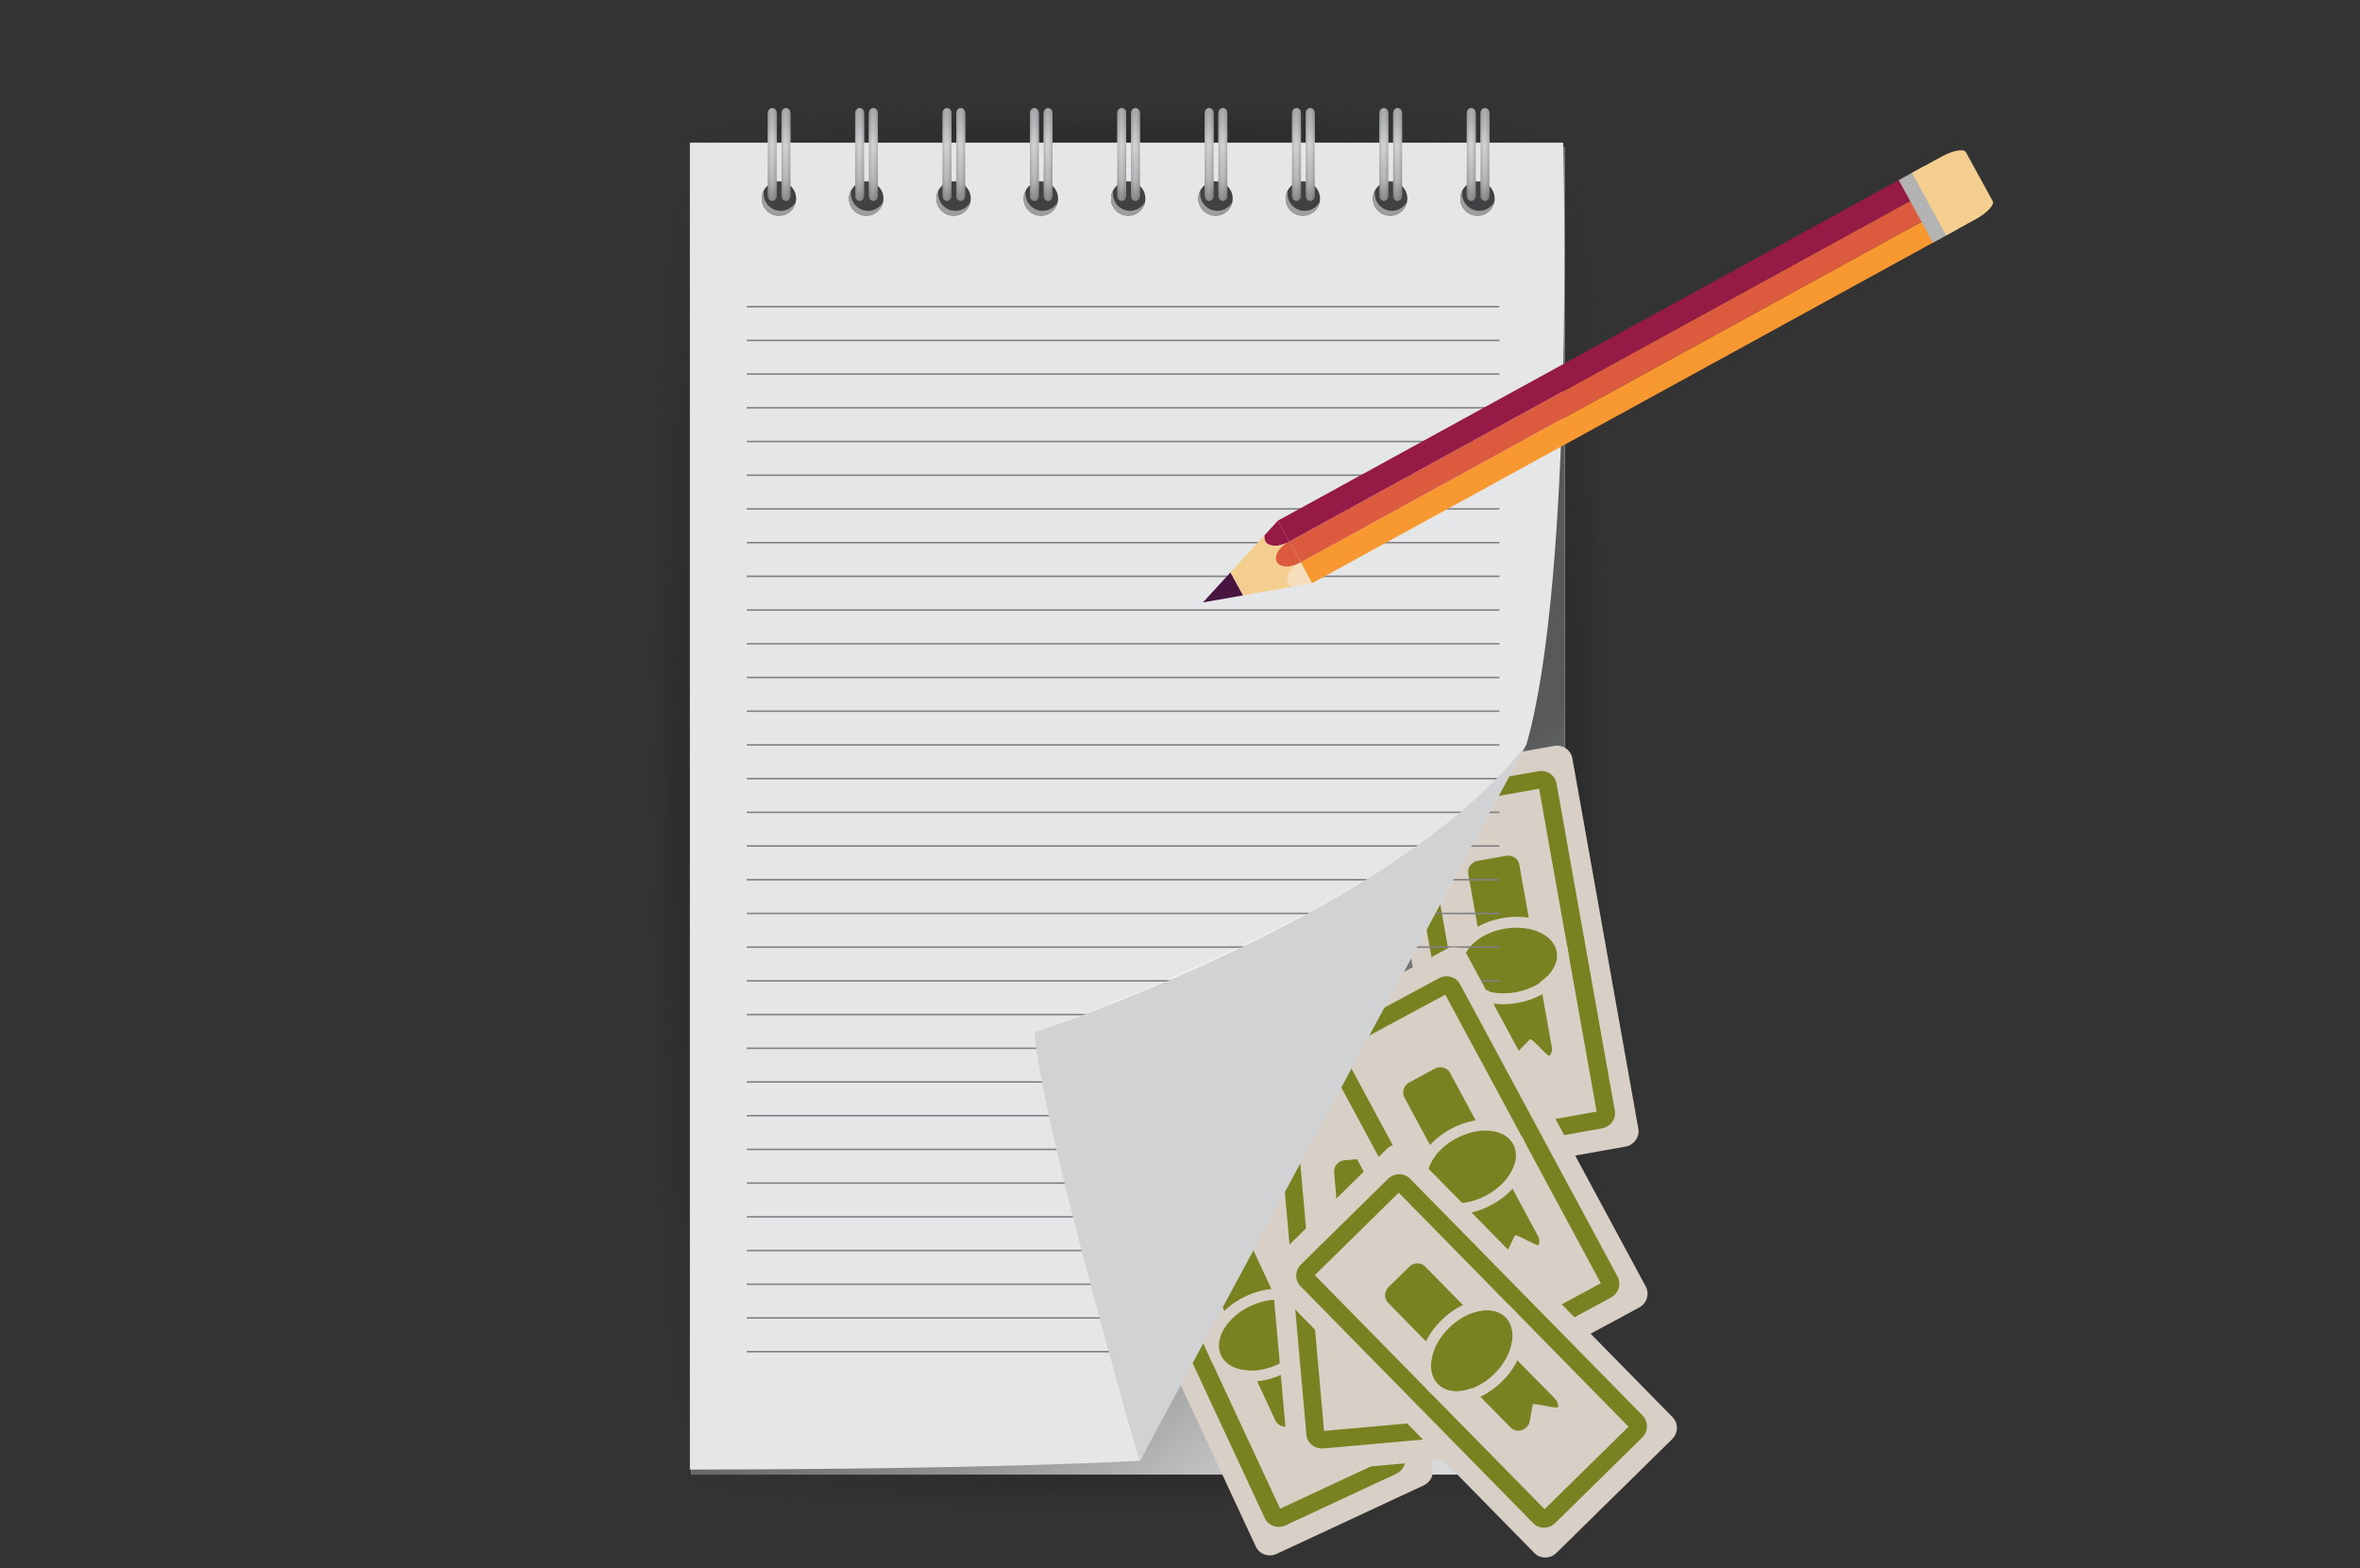 <svg xmlns="http://www.w3.org/2000/svg" xmlns:xlink="http://www.w3.org/1999/xlink" width="343.912" height="228.5"><rect width="100%" height="100%" fill="#333333" stroke="none"/><style><![CDATA[.B{fill:#414042}.C{fill:#9e9e9e}.D{fill:#d8cfc6}.E{fill:#788221}.F{fill:#f4ce8e}.G{fill:#dc5b3e}.H{fill:#951a45}]]></style><radialGradient id="A" cx="549.468" cy="-338.36" r="7.949" gradientTransform="matrix(0.602 -0.002 -0.029 -11.601 -240.384 -3805.964)" gradientUnits="userSpaceOnUse"><stop offset=".005" stop-color="#231f20" stop-opacity=".4"/><stop offset="1" stop-color="#231f20" stop-opacity="0"/></radialGradient><path fill="url(#A)" d="M105.15 118.482c.13 52.218-2.004 94.553-4.768 94.56s-5.112-42.317-5.243-94.535 2.004-94.552 4.768-94.56 5.11 42.318 5.243 94.534z"/><radialGradient id="B" cx="763.592" cy="-338.613" r="7.948" gradientTransform="matrix(0.602 -0.002 -0.029 -11.601 -240.391 -3808.571)" gradientUnits="userSpaceOnUse"><stop offset=".005" stop-color="#231f20" stop-opacity=".4"/><stop offset="1" stop-color="#231f20" stop-opacity="0"/></radialGradient><path fill="url(#B)" d="M234 118.482c.13 52.218-2.004 94.553-4.768 94.56s-5.112-42.317-5.243-94.535 2.004-94.552 4.768-94.56 5.112 42.318 5.243 94.534z"/><radialGradient id="C" cx="-1530.588" cy="-1134.677" r="7.944" gradientTransform="matrix(-0.002 -0.602 -7.859 0.02 -8758.044 -878.363)" gradientUnits="userSpaceOnUse"><stop offset=".005" stop-color="#231f20" stop-opacity=".4"/><stop offset="1" stop-color="#231f20" stop-opacity="0"/></radialGradient><path fill="url(#C)" d="M162.232 15c35.378-.09 64.06 2.08 64.07 4.845s-28.666 5.078-64.044 5.166-64.06-2.08-64.068-4.845S126.855 15.09 162.232 15z"/><radialGradient id="D" cx="-1853.901" cy="-1134.114" r="7.944" gradientTransform="matrix(-0.002 -0.602 -7.859 0.02 -8754.107 -878.373)" gradientUnits="userSpaceOnUse"><stop offset=".005" stop-color="#231f20" stop-opacity=".4"/><stop offset="1" stop-color="#231f20" stop-opacity="0"/></radialGradient><path fill="url(#D)" d="M162.232 209.572c35.378-.088 64.06 2.08 64.07 4.845s-28.666 5.077-64.044 5.166-64.06-2.08-64.068-4.844 28.666-5.078 64.043-5.167z"/><path fill="#fff" d="M100.774 21.515h127.27V214.88h-127.27z"/><linearGradient id="E" gradientUnits="userSpaceOnUse" x1="151.073" y1="101.605" x2="223.591" y2="191.829"><stop offset=".425" stop-color="#58595b"/><stop offset=".669" stop-color="#5a5b5d" stop-opacity=".703"/><stop offset=".806" stop-color="#626365" stop-opacity=".536"/><stop offset=".916" stop-color="#707173" stop-opacity=".403"/><stop offset="1" stop-color="#808184" stop-opacity=".3"/></linearGradient><path fill="url(#E)" d="M100.774 21.515h127.27V214.88h-127.27z"/><path d="M238.748 164.48c.217 1.216-.622 2.382-1.874 2.605l-23.266 4.152c-1.252.224-2.442-.58-2.657-1.797l-9.617-53.986c-.217-1.216.623-2.38 1.874-2.605l23.266-4.152c1.252-.224 2.442.58 2.657 1.797l9.617 53.986z" class="D"/><g class="E"><path d="M207.408 117.952l16.882-3.013 8.38 47.047L215.8 165l-8.38-47.047m-.76-2.44c-1.244.23-2.078 1.4-1.862 2.602l8.486 47.638c.217 1.216 1.407 2.02 2.657 1.797l17.5-3.122c1.257-.23 2.1-1.393 1.874-2.606l-8.486-47.638c-.217-1.216-1.406-2.02-2.657-1.797l-17.503 3.126zm14.612 37.667a1.71 1.71 0 0 1-1.695.444c-.605-.176-1.05-.663-1.157-1.267l-4.457-25.012c-.158-.884.453-1.73 1.362-1.894l4.146-.74a1.7 1.7 0 0 1 1.248.26c.362.245.608.622.684 1.045l4.734 26.572a1.6 1.6 0 0 1-.28 1.217c-.255.354-2.453-2.437-2.9-2.36l-1.693 1.734z"/><ellipse transform="matrix(.984 -.176 .176 .984 -21.175 40.857)" cx="220.099" cy="139.986" rx="6.952" ry="4.697"/></g><path d="M226.885 138.747c.455 2.555-2.24 5.172-6.02 5.846s-7.214-.85-7.67-3.404 2.24-5.172 6.02-5.846 7.214.85 7.67 3.404m1.607-.287c-.618-3.468-4.814-5.523-9.553-4.677s-7.967 4.225-7.35 7.693 4.814 5.523 9.553 4.677 7.967-4.225 7.35-7.693z" class="D"/><path fill="#e5e6e7" d="M227.8 20.787s1.688 63.15-5.345 87.647l-56.34 104.435s-21.114 1.25-65.582 1.282V20.787H227.8z"/><linearGradient id="F" gradientUnits="userSpaceOnUse" x1="209.35" y1="181.25" x2="179.218" y2="140.048"><stop offset="0" stop-color="#f0f1f1" stop-opacity=".3"/><stop offset=".005" stop-color="#cecfcf" stop-opacity=".305"/><stop offset=".011" stop-color="#afb0b0" stop-opacity=".31"/><stop offset=".018" stop-color="#939496" stop-opacity=".317"/><stop offset=".026" stop-color="#7d7e80" stop-opacity=".325"/><stop offset=".035" stop-color="#6c6d6f" stop-opacity=".333"/><stop offset=".046" stop-color="#616264" stop-opacity=".344"/><stop offset=".062" stop-color="#5a5b5d" stop-opacity=".36"/><stop offset=".105" stop-color="#58595b" stop-opacity=".4"/><stop offset=".228" stop-color="#808184" stop-opacity=".3"/><stop offset=".279" stop-color="#999a9c" stop-opacity=".3"/><stop offset=".356" stop-color="#b8b9ba" stop-opacity=".3"/><stop offset=".442" stop-color="#d2d2d4" stop-opacity=".3"/><stop offset=".535" stop-color="#e6e6e7" stop-opacity=".3"/><stop offset=".642" stop-color="#f4f4f5" stop-opacity=".3"/><stop offset=".772" stop-color="#fdfdfd" stop-opacity=".3"/><stop offset=".995" stop-color="#fff" stop-opacity=".3"/></linearGradient><path fill="url(#F)" d="M166.115 212.87s-14.167-48.143-15.38-62.452c0 0 58.387-20.667 71.72-41.983l-56.34 104.435z"/><circle cx="113.511" cy="28.929" r="2.504" class="B"/><path d="M113.784 30.722c-1.383 0-2.504-1.12-2.504-2.504 0-.17.018-.336.05-.497-.2.36-.323.767-.323 1.207 0 1.383 1.12 2.503 2.504 2.503 1.213 0 2.223-.862 2.453-2.006-.426.77-1.237 1.297-2.18 1.297z" class="C"/><circle cx="126.236" cy="28.929" r="2.504" class="B"/><path d="M126.51 30.722c-1.383 0-2.504-1.12-2.504-2.504 0-.17.018-.336.05-.497-.2.36-.323.767-.323 1.207 0 1.383 1.12 2.503 2.504 2.503 1.213 0 2.223-.862 2.453-2.006a2.49 2.49 0 0 1-2.18 1.297z" class="C"/><circle cx="138.96" cy="28.929" r="2.504" class="B"/><path d="M139.233 30.722c-1.383 0-2.504-1.12-2.504-2.504 0-.17.018-.336.05-.497-.2.36-.323.767-.323 1.207 0 1.383 1.12 2.503 2.503 2.503 1.213 0 2.223-.862 2.454-2.006a2.49 2.49 0 0 1-2.18 1.297z" class="C"/><circle cx="151.684" cy="28.929" r="2.504" class="B"/><path d="M151.957 30.722c-1.383 0-2.504-1.12-2.504-2.504 0-.17.018-.336.05-.497-.2.36-.323.767-.323 1.207 0 1.383 1.12 2.503 2.504 2.503 1.213 0 2.223-.862 2.454-2.006a2.49 2.49 0 0 1-2.181 1.297z" class="C"/><circle cx="164.409" cy="28.929" r="2.503" class="B"/><path d="M164.68 30.722c-1.382 0-2.504-1.12-2.504-2.504 0-.17.018-.336.05-.497-.2.36-.323.767-.323 1.207 0 1.383 1.12 2.503 2.504 2.503 1.212 0 2.223-.862 2.453-2.006-.426.77-1.237 1.297-2.18 1.297z" class="C"/><circle cx="177.133" cy="28.929" r="2.504" class="B"/><path d="M177.406 30.722c-1.383 0-2.504-1.12-2.504-2.504 0-.17.018-.336.05-.497-.2.36-.323.767-.323 1.207 0 1.383 1.12 2.503 2.504 2.503 1.213 0 2.223-.862 2.454-2.006-.428.77-1.238 1.297-2.18 1.297z" class="C"/><circle cx="189.857" cy="28.929" r="2.504" class="B"/><path d="M190.13 30.722c-1.383 0-2.504-1.12-2.504-2.504 0-.17.018-.336.05-.497-.2.36-.323.767-.323 1.207 0 1.383 1.12 2.503 2.504 2.503 1.212 0 2.223-.862 2.453-2.006a2.49 2.49 0 0 1-2.18 1.297z" class="C"/><circle cx="202.582" cy="28.929" r="2.504" class="B"/><path d="M202.855 30.722c-1.383 0-2.504-1.12-2.504-2.504 0-.17.018-.336.05-.497-.2.36-.323.767-.323 1.207 0 1.383 1.12 2.503 2.504 2.503 1.212 0 2.223-.862 2.454-2.006-.428.77-1.24 1.297-2.18 1.297z" class="C"/><circle cx="215.306" cy="28.929" r="2.504" class="B"/><path d="M215.58 30.722c-1.383 0-2.504-1.12-2.504-2.504 0-.17.018-.336.05-.497-.2.36-.323.767-.323 1.207 0 1.383 1.12 2.503 2.503 2.503 1.212 0 2.223-.862 2.454-2.006-.426.77-1.237 1.297-2.18 1.297z" class="C"/><linearGradient id="G" gradientUnits="userSpaceOnUse" x1="112.538" y1="15.074" x2="112.538" y2="28.881"><stop offset="0" stop-color="#8f9193"/><stop offset=".215" stop-color="#bbbdbf"/><stop offset=".441" stop-color="#fff"/><stop offset=".807" stop-color="#bbbdbf"/><stop offset="1" stop-color="#58595b"/></linearGradient><use xlink:href="#Y" fill="url(#G)"/><linearGradient id="H" gradientUnits="userSpaceOnUse" x1="111.259" y1="22.511" x2="113.277" y2="22.511"><stop offset="0" stop-color="#58595b"/><stop offset="1" stop-color="#e5e6e7" stop-opacity="0"/></linearGradient><use xlink:href="#Y" fill="url(#H)"/><linearGradient id="I" gradientUnits="userSpaceOnUse" x1="113.818" y1="22.511" x2="111.8" y2="22.511"><stop offset="0" stop-color="#58595b"/><stop offset="1" stop-color="#e5e6e7" stop-opacity="0"/></linearGradient><use xlink:href="#Z" fill="url(#I)"/><use xlink:href="#Y" x="1.999" fill="url(#G)"/><use xlink:href="#Y" x="1.999" fill="url(#H)"/><linearGradient id="J" gradientUnits="userSpaceOnUse" x1="113.817" y1="22.511" x2="111.8" y2="22.511"><stop offset="0" stop-color="#58595b"/><stop offset="1" stop-color="#e5e6e7" stop-opacity="0"/></linearGradient><use xlink:href="#Z" x="2" fill="url(#J)"/><use xlink:href="#Y" x="12.733" fill="url(#G)"/><linearGradient id="K" gradientUnits="userSpaceOnUse" x1="111.258" y1="22.511" x2="113.276" y2="22.511"><stop offset="0" stop-color="#58595b"/><stop offset="1" stop-color="#e5e6e7" stop-opacity="0"/></linearGradient><use xlink:href="#Y" x="12.733" fill="url(#K)"/><linearGradient id="L" gradientUnits="userSpaceOnUse" x1="113.817" y1="22.511" x2="111.799" y2="22.511"><stop offset="0" stop-color="#58595b"/><stop offset="1" stop-color="#e5e6e7" stop-opacity="0"/></linearGradient><use xlink:href="#Z" x="12.734" fill="url(#L)"/><use xlink:href="#Y" x="14.732" fill="url(#G)"/><linearGradient id="M" gradientUnits="userSpaceOnUse" x1="111.259" y1="22.511" x2="113.276" y2="22.511"><stop offset="0" stop-color="#58595b"/><stop offset="1" stop-color="#e5e6e7" stop-opacity="0"/></linearGradient><use xlink:href="#Y" x="14.732" fill="url(#M)"/><linearGradient id="N" gradientUnits="userSpaceOnUse" x1="113.818" y1="22.511" x2="111.799" y2="22.511"><stop offset="0" stop-color="#58595b"/><stop offset="1" stop-color="#e5e6e7" stop-opacity="0"/></linearGradient><use xlink:href="#Z" x="14.733" fill="url(#N)"/><use xlink:href="#Y" x="25.465" fill="url(#G)"/><use xlink:href="#Y" x="25.465" fill="url(#H)"/><use xlink:href="#Z" x="25.466" fill="url(#J)"/><use xlink:href="#Y" x="27.465" fill="url(#G)"/><use xlink:href="#Y" x="27.465" fill="url(#K)"/><linearGradient id="O" gradientUnits="userSpaceOnUse" x1="113.816" y1="22.511" x2="111.799" y2="22.511"><stop offset="0" stop-color="#58595b"/><stop offset="1" stop-color="#e5e6e7" stop-opacity="0"/></linearGradient><use xlink:href="#Z" x="27.466" fill="url(#O)"/><use xlink:href="#Y" x="38.198" fill="url(#G)"/><use xlink:href="#Y" x="38.198" fill="url(#M)"/><linearGradient id="P" gradientUnits="userSpaceOnUse" x1="113.817" y1="22.511" x2="111.798" y2="22.511"><stop offset="0" stop-color="#58595b"/><stop offset="1" stop-color="#e5e6e7" stop-opacity="0"/></linearGradient><use xlink:href="#Z" x="38.2" fill="url(#P)"/><use xlink:href="#Y" x="40.197" fill="url(#G)"/><use xlink:href="#Y" x="40.197" fill="url(#H)"/><linearGradient id="Q" gradientUnits="userSpaceOnUse" x1="113.816" y1="22.511" x2="111.798" y2="22.511"><stop offset="0" stop-color="#58595b"/><stop offset="1" stop-color="#e5e6e7" stop-opacity="0"/></linearGradient><use xlink:href="#Z" x="40.2" fill="url(#Q)"/><linearGradient id="R" gradientUnits="userSpaceOnUse" x1="163.469" y1="15.074" x2="163.469" y2="28.881"><stop offset="0" stop-color="#8f9193"/><stop offset=".215" stop-color="#bbbdbf"/><stop offset=".441" stop-color="#fff"/><stop offset=".807" stop-color="#bbbdbf"/><stop offset="1" stop-color="#58595b"/></linearGradient><use xlink:href="#a" fill="url(#R)"/><linearGradient id="S" gradientUnits="userSpaceOnUse" x1="162.189" y1="22.511" x2="164.207" y2="22.511"><stop offset="0" stop-color="#58595b"/><stop offset="1" stop-color="#e5e6e7" stop-opacity="0"/></linearGradient><use xlink:href="#a" fill="url(#S)"/><use xlink:href="#Z" x="50.932" fill="url(#Q)"/><use xlink:href="#Y" x="52.93" fill="url(#G)"/><use xlink:href="#Y" x="52.93" fill="url(#M)"/><linearGradient id="T" gradientUnits="userSpaceOnUse" x1="166.748" y1="22.511" x2="164.73" y2="22.511"><stop offset="0" stop-color="#58595b"/><stop offset="1" stop-color="#e5e6e7" stop-opacity="0"/></linearGradient><path fill="url(#T)" d="M164.822 28.57c0 .38.29.7.646.7s.647-.31.647-.7V16.454c0-.38-.3-.7-.647-.7s-.646.31-.646.7V28.57z"/><use xlink:href="#Y" x="63.663" fill="url(#G)"/><use xlink:href="#Y" x="63.663" fill="url(#H)"/><use xlink:href="#Z" x="63.664" fill="url(#O)"/><use xlink:href="#Y" x="65.663" fill="url(#G)"/><use xlink:href="#Y" x="65.663" fill="url(#K)"/><use xlink:href="#Z" x="65.664" fill="url(#O)"/><linearGradient id="U" gradientUnits="userSpaceOnUse" x1="112.539" y1="15.074" x2="112.539" y2="28.881"><stop offset="0" stop-color="#8f9193"/><stop offset=".215" stop-color="#bbbdbf"/><stop offset=".441" stop-color="#fff"/><stop offset=".807" stop-color="#bbbdbf"/><stop offset="1" stop-color="#58595b"/></linearGradient><use xlink:href="#Y" x="76.395" fill="url(#U)"/><use xlink:href="#Y" x="76.395" fill="url(#H)"/><use xlink:href="#Z" x="76.397" fill="url(#P)"/><use xlink:href="#Y" x="78.395" fill="url(#G)"/><use xlink:href="#Y" x="78.395" fill="url(#H)"/><linearGradient id="V" gradientUnits="userSpaceOnUse" x1="192.214" y1="22.511" x2="190.195" y2="22.511"><stop offset="0" stop-color="#58595b"/><stop offset="1" stop-color="#e5e6e7" stop-opacity="0"/></linearGradient><path fill="url(#V)" d="M190.286 28.57c0 .38.3.7.647.7s.648-.31.648-.7V16.454c0-.38-.3-.7-.648-.7s-.647.31-.647.7V28.57z"/><use xlink:href="#Y" x="89.129" fill="url(#G)"/><use xlink:href="#Y" x="89.129" fill="url(#K)"/><use xlink:href="#Z" x="89.13" fill="url(#O)"/><use xlink:href="#Y" x="91.128" fill="url(#G)"/><use xlink:href="#Y" x="91.128" fill="url(#K)"/><use xlink:href="#Z" x="91.13" fill="url(#O)"/><use xlink:href="#Y" x="101.861" fill="url(#G)"/><linearGradient id="W" gradientUnits="userSpaceOnUse" x1="111.258" y1="22.511" x2="113.277" y2="22.511"><stop offset="0" stop-color="#58595b"/><stop offset="1" stop-color="#e5e6e7" stop-opacity="0"/></linearGradient><use xlink:href="#Y" x="101.861" fill="url(#W)"/><use xlink:href="#Z" x="101.862" fill="url(#L)"/><use xlink:href="#Y" x="103.861" fill="url(#G)"/><use xlink:href="#Y" x="103.861" fill="url(#K)"/><use xlink:href="#Z" x="103.862" fill="url(#L)"/><g fill="#808184"><use xlink:href="#b"/><use xlink:href="#b" y="4.912"/><use xlink:href="#b" y="9.824"/><use xlink:href="#b" y="14.736"/><use xlink:href="#b" y="19.649"/><use xlink:href="#b" y="24.561"/><use xlink:href="#b" y="29.474"/><use xlink:href="#b" y="34.386"/><use xlink:href="#b" y="39.298"/><use xlink:href="#b" y="44.211"/><use xlink:href="#b" y="49.123"/><use xlink:href="#b" y="54.036"/><use xlink:href="#b" y="58.948"/><use xlink:href="#b" y="63.86"/><use xlink:href="#b" y="68.773"/><use xlink:href="#b" y="73.686"/><use xlink:href="#b" y="78.596"/><use xlink:href="#b" y="83.51"/><use xlink:href="#b" y="88.422"/><use xlink:href="#b" y="93.334"/><use xlink:href="#b" y="98.246"/><use xlink:href="#b" y="103.159"/><use xlink:href="#b" y="108.071"/><use xlink:href="#b" y="112.983"/><use xlink:href="#b" y="117.896"/><use xlink:href="#b" y="122.808"/><use xlink:href="#b" y="127.721"/><use xlink:href="#b" y="132.633"/><use xlink:href="#b" y="137.546"/><use xlink:href="#b" y="142.458"/><use xlink:href="#b" y="147.37"/><use xlink:href="#b" y="152.282"/></g><g class="F"><path d="M189.537 81.943l-.2.113.198-.098-.004-.007-.003-.008zm-1.664-3.03l-.002-.005-.2.1c.066-.037.132-.067.198-.098l-.005-.008zM191.2 85l.015-.004-.002-.005zm-4.98-9.1v.01-.01z"/><path d="M191.205 84.987l.004-.003-.005.001z"/><path d="M191.203 84.98h.005v.006h-.005zm-1.663-3.03h.004v.008h-.004z"/></g><path d="M189.538 81.943h.005v.007h-.005zm-1.662-3.03h.005v.008h-.005z" class="G"/><g class="H"><path d="M186.212 75.876l-.004.003h.001z"/><path d="M186.2 75.877h.005v.006h-.005zm1.662 3.03h.005v.006h-.005z"/></g><path d="M190.372 81.743h.005v3.45h-.005z" class="F"/><path d="M188.707 78.708h.004v3.448h-.004z" class="G"/><path fill="#f89830" d="M189.547 81.955l1.662 3.03L283.612 34.3l-1.665-3.037-92.404 50.686z"/><path d="M187.882 78.92l1.66 3.028 92.404-50.686-1.667-3.036-92.402 50.687z" class="G"/><path d="M186.215 75.88l1.663 3.032 92.402-50.687-1.666-3.036-92.402 50.686z" class="H"/><path fill="#f6debc" d="M189.544 81.958l-.198.098c-1.366.75-2.102 2.04-1.642 2.877.14.256.378.44.675.55l2.8-.495-1.645-3.03z"/><path d="M187.878 78.922l-.198.098c-1.366.75-2.103 2.04-1.642 2.875s1.94.9 3.307.16c.066-.034.128-.073.19-.113l-1.658-3.02z" class="G"/><g class="H"><path d="M186.212 75.884l-1.94 2.11c-.066.31-.038.61.102.866.46.837 1.94.91 3.307.16l.19-.11-1.66-3.026z"/><path d="M187.875 78.9l-1.66-3.026.004-.002 1.66 3.026z"/></g><path d="M188.38 85.484c-.297-.1-.535-.295-.675-.55-.46-.84.276-2.127 1.642-2.877-1.366.75-2.847.68-3.307-.16s.276-2.126 1.642-2.875c-1.366.75-2.847.677-3.307-.16-.14-.257-.17-.554-.102-.866l-4.975 5.43 1.832 3.338 7.25-1.278z" class="F"/><path fill="#471540" d="M181.128 86.762l-1.832-3.338-4 4.364z"/><path fill="#b3b3b3" d="M280.384 24.218l4.997 9.108-3.696 2.028-4.997-9.108z"/><path d="M283.612 34.3l4.348-2.386c1.64-.9 2.725-2.073 2.425-2.62l-3.907-7.12c-.302-.55-1.875-.264-3.515.635l-4.348 2.384 4.997 9.11z" class="F"/><path d="M208.606 213.46c.52 1.12.01 2.462-1.143 2.998l-21.422 9.98c-1.152.537-2.51.065-3.03-1.055L159.87 175.67c-.52-1.12-.01-2.46 1.143-2.998l21.422-9.98c1.152-.537 2.51-.065 3.03 1.055l23.143 49.713z" class="D"/><g class="E"><path d="M166.38 176.528l15.544-7.243 20.168 43.323-15.544 7.243-20.168-43.323m-1.36-2.164c-1.144.54-1.65 1.878-1.132 2.993l20.42 43.868c.52 1.12 1.88 1.592 3.03 1.055l16.105-7.504c1.156-.545 1.662-1.882 1.143-3l-20.42-43.868c-.52-1.12-1.877-1.592-3.03-1.055l-16.116 7.5zm23.786 32.66a1.71 1.71 0 0 1-1.524.864c-.628-.012-1.186-.372-1.443-.928l-10.723-23.032c-.38-.814-.006-1.8.83-2.18l3.818-1.78c.403-.187.86-.213 1.273-.068s.747.445.93.834l11.4 24.47c.183.4.197.84.04 1.25s-2.996-1.726-3.4-1.54l-1.193 2.1z"/><ellipse transform="matrix(.906 -.422 .422 .906 -64.933 96.047)" cx="184.297" cy="194.569" rx="6.952" ry="4.697"/></g><g class="D"><path d="M190.54 191.63c1.095 2.353-.84 5.573-4.32 7.195s-7.2 1.03-8.285-1.323.84-5.573 4.32-7.195 7.2-1.03 8.285 1.323m1.48-.69c-1.487-3.194-6.07-4.104-10.433-2.07s-6.616 6.127-5.13 9.32 6.07 4.104 10.433 2.07 6.617-6.126 5.13-9.32z"/><path d="M215.865 210.01c.1 1.23-.83 2.32-2.095 2.43l-23.54 2.1c-1.266.113-2.382-.792-2.5-2.022l-4.857-54.62c-.1-1.23.83-2.317 2.095-2.43l23.54-2.1c1.266-.113 2.382.792 2.5 2.022l4.857 54.62z"/></g><g class="E"><path d="M188.717 160.92l17.08-1.525 4.232 47.6-17.08 1.525-4.232-47.6m-.544-2.497c-1.26.12-2.192 1.204-2.082 2.43l4.285 48.198c.1 1.23 1.225 2.136 2.5 2.022l17.697-1.58c1.272-.12 2.203-1.205 2.095-2.432l-4.285-48.198c-.1-1.23-1.224-2.136-2.5-2.022l-17.697 1.58-.013.003zm11.26 38.802c-.475.406-1.14.52-1.727.294s-1-.753-1.042-1.363l-2.25-25.306c-.08-.895.603-1.685 1.522-1.767l4.195-.374c.442-.04.882.093 1.22.37a1.67 1.67 0 0 1 .6 1.1l2.4 26.885c.04.43-.1.857-.387 1.188s-2.23-2.642-2.673-2.603l-1.837 1.577z"/><ellipse transform="matrix(.996 -.089 .089 .996 -15.569 18.462)" cx="199.431" cy="183.979" rx="6.952" ry="4.697"/></g><g class="D"><path d="M206.3 183.34c.23 2.585-2.684 4.956-6.51 5.297s-7.112-1.477-7.34-4.062 2.684-4.956 6.51-5.297 7.11 1.477 7.34 4.062m1.626-.146c-.312-3.51-4.312-5.923-9.107-5.495s-8.306 3.51-7.993 7.02 4.312 5.923 9.107 5.495 8.305-3.51 7.993-7.02z"/><path d="M239.83 187.48c.586 1.087.153 2.458-.966 3.06l-20.802 11.217c-1.12.604-2.5.21-3.086-.876l-26.01-48.275c-.586-1.087-.153-2.456.966-3.06l20.802-11.217c1.12-.604 2.5-.21 3.086.876l26.01 48.275z"/></g><g class="E"><path d="M195.518 153.08l15.094-8.14L233.28 187l-15.094 8.14-22.667-42.07m-1.486-2.08c-1.1.606-1.54 1.97-.955 3.054l22.952 42.598c.586 1.087 1.968 1.48 3.086.876l15.638-8.433c1.12-.612 1.548-1.976.965-3.06l-22.952-42.598c-.586-1.087-1.967-1.48-3.086-.876l-15.65 8.45zm25.657 31.222a1.71 1.71 0 0 1-1.47.952c-.627.022-1.205-.3-1.495-.842l-12.052-22.365c-.426-.8-.1-1.786.702-2.225l3.707-2a1.7 1.7 0 0 1 1.267-.142c.42.12.772.4.976.778l12.803 23.76c.205.38.246.827.113 1.244s-3.092-1.548-3.483-1.338l-1.067 2.176z"/><ellipse transform="matrix(.88 -.475 .475 .88 -55.013 122.171)" cx="214.46" cy="170.042" rx="6.952" ry="4.697"/></g><g class="D"><path d="M220.52 166.744c1.23 2.285-.51 5.613-3.89 7.435s-7.117 1.45-8.348-.836.51-5.613 3.89-7.435 7.117-1.45 8.348.836m1.436-.775c-1.67-3.1-6.3-3.742-10.536-1.457s-6.247 6.503-4.576 9.604 6.3 3.742 10.536 1.457 6.248-6.503 4.576-9.604z"/><path d="M243.742 206.52c.866.88.832 2.318-.076 3.208l-16.854 16.567c-.906.892-2.343.9-3.208.018l-38.428-39.12c-.866-.88-.83-2.316.076-3.208l16.854-16.567c.906-.892 2.343-.9 3.208-.018l38.428 39.12z"/></g><g class="E"><path d="M191.6 185.824l12.23-12.022 33.488 34.1-12.23 12.022-33.488-34.1m-2.006-1.585c-.897.9-.93 2.322-.066 3.2l33.9 34.52c.866.88 2.303.872 3.208-.018l12.67-12.455c.906-.9.937-2.33.074-3.2l-33.9-34.52c-.866-.88-2.3-.873-3.208.018l-12.678 12.465zm33.336 22.83c-.1.615-.55 1.127-1.148 1.324s-1.242.046-1.67-.392l-17.804-18.123c-.63-.64-.604-1.685.054-2.332l3.004-2.953a1.69 1.69 0 0 1 1.177-.489c.436-.003.853.17 1.154.476l18.915 19.255a1.59 1.59 0 0 1 .455 1.163c-.01.437-3.4-.625-3.718-.314l-.42 2.385z"/><ellipse transform="matrix(.713 -.701 .701 .713 -76.451 206.852)" cx="214.517" cy="196.839" rx="6.952" ry="4.697"/></g><path d="M219.418 191.983c1.82 1.85 1.072 5.533-1.666 8.225s-6.432 3.374-8.25 1.522-1.072-5.533 1.666-8.225 6.433-3.373 8.25-1.522m1.164-1.145c-2.47-2.513-7.092-1.84-10.525 1.536s-4.188 7.986-1.72 10.5 7.092 1.84 10.525-1.536 4.188-7.986 1.72-10.5z" class="D"/><path fill="#d0d2d3" d="M166.115 212.87s-14.167-48.143-15.38-62.452c0 0 52.93-17.195 71.72-41.983l-56.34 104.435z"/><defs ><path id="Y" d="M113.185 28.57c0 .38-.3.7-.647.7s-.647-.31-.647-.7V16.454c0-.38.3-.7.647-.7s.647.31.647.7V28.57z"/><path id="Z" d="M111.89 28.57c0 .38.3.7.647.7s.647-.31.647-.7V16.454c0-.38-.3-.7-.647-.7s-.647.31-.647.7V28.57z"/><path id="a" d="M164.116 28.57c0 .38-.3.7-.647.7s-.647-.31-.647-.7V16.454c0-.38.29-.7.647-.7s.647.31.647.7V28.57z"/><path id="b" d="M108.827 44.574h109.665v.226H108.827z"/></defs></svg>